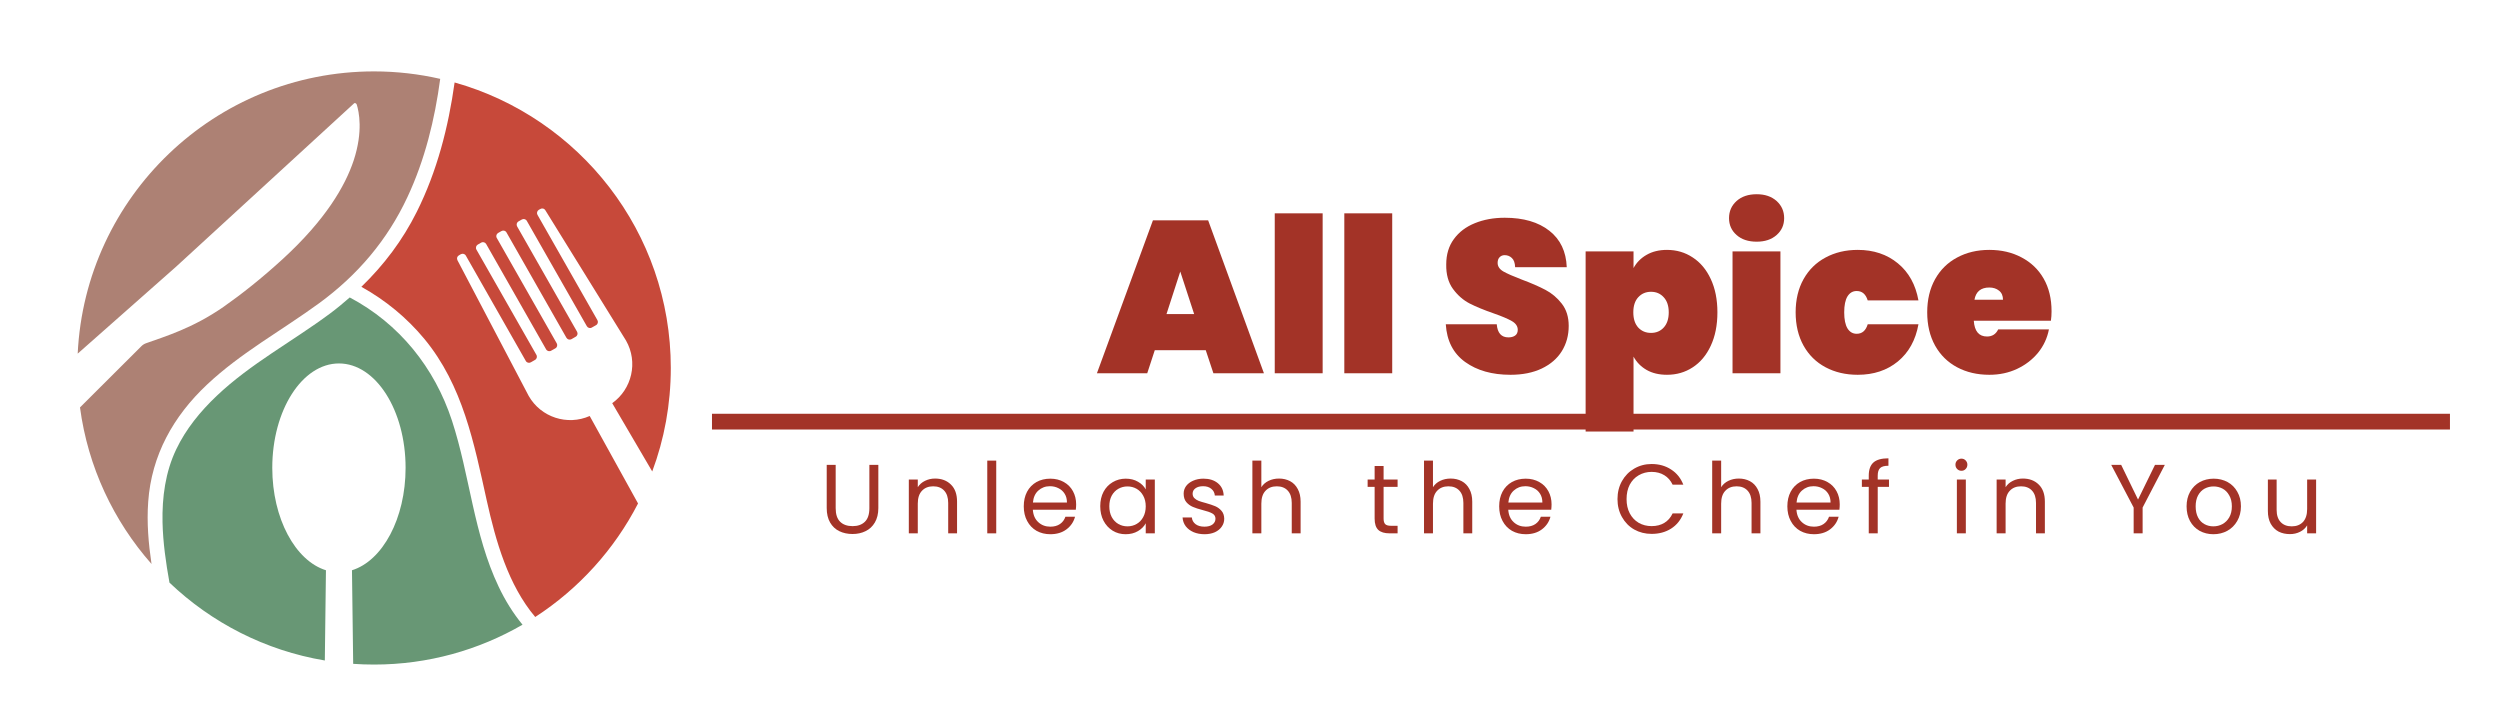 <?xml version="1.0" encoding="UTF-8" standalone="no"?>
<svg
   width="476.234"
   zoomAndPan="magnify"
   viewBox="0 0 357.175 102.146"
   height="136.195"
   preserveAspectRatio="xMidYMid"
   version="1.0"
   id="svg100"
   sodipodi:docname="asHoriLogo.svg"
   inkscape:version="1.3 (0e150ed6c4, 2023-07-21)"
   inkscape:export-filename="asHoriLogo.svg"
   inkscape:export-xdpi="96"
   inkscape:export-ydpi="96"
   xmlns:inkscape="http://www.inkscape.org/namespaces/inkscape"
   xmlns:sodipodi="http://sodipodi.sourceforge.net/DTD/sodipodi-0.dtd"
   xmlns="http://www.w3.org/2000/svg"
   xmlns:svg="http://www.w3.org/2000/svg">
  <sodipodi:namedview
     id="namedview100"
     pagecolor="#ffffff"
     bordercolor="#000000"
     borderopacity="0.25"
     inkscape:showpageshadow="2"
     inkscape:pageopacity="0.0"
     inkscape:pagecheckerboard="0"
     inkscape:deskcolor="#d1d1d1"
     inkscape:zoom="1.412"
     inkscape:cx="250"
     inkscape:cy="249.64589"
     inkscape:window-width="1920"
     inkscape:window-height="991"
     inkscape:window-x="-9"
     inkscape:window-y="-9"
     inkscape:window-maximized="1"
     inkscape:current-layer="svg100" />
  <defs
     id="defs1">
    <clipPath
       id="eca93cc14c">
      <path
         d="M 11.25,145.25 H 64 V 216 H 11.25 Z m 0,0"
         clip-rule="nonzero"
         id="path1" />
    </clipPath>
    <filter
       style="color-interpolation-filters:sRGB"
       inkscape:label="Drop Shadow"
       id="filter4"
       x="-0.021"
       y="-0.085"
       width="1.054"
       height="1.205">
      <feFlood
         result="flood"
         in="SourceGraphic"
         flood-opacity="0.498"
         flood-color="rgb(0,0,0)"
         id="feFlood3" />
      <feGaussianBlur
         result="blur"
         in="SourceGraphic"
         stdDeviation="3"
         id="feGaussianBlur3" />
      <feOffset
         result="offset"
         in="blur"
         dx="3.9"
         dy="3"
         id="feOffset3" />
      <feComposite
         result="comp1"
         operator="in"
         in="flood"
         in2="offset"
         id="feComposite3" />
      <feComposite
         result="comp2"
         operator="over"
         in="SourceGraphic"
         in2="comp1"
         id="feComposite4" />
    </filter>
  </defs>
  <g
     id="g3"
     style="filter:url(#filter4)"
     transform="translate(-4.058,-138.05)">
    <g
       clip-path="url(#eca93cc14c)"
       id="g2">
      <path
         fill="#ad8174"
         d="m 63.051,146.316 c -0.773,5.797 -2.191,11.578 -4.68,16.887 -2.879,6.168 -7.133,11.156 -12.613,15.164 -5.332,3.895 -11.191,7.082 -16.02,11.629 -4.812,4.516 -7.934,10.09 -8.406,16.738 -0.219,2.996 0.039,5.957 0.473,8.891 -5.414,-6.137 -9.086,-13.852 -10.219,-22.367 l 8.754,-8.73 c 0.191,-0.199 0.418,-0.34 0.672,-0.434 2.715,-0.973 6.668,-2.141 11.086,-5.207 2.594,-1.82 5.453,-4.074 8.527,-6.895 6.02,-5.535 8.84,-10.324 10.066,-14.031 1.367,-4.168 0.746,-6.977 0.434,-7.977 -0.059,-0.16 -0.266,-0.273 -0.367,-0.18 L 46.73,153.5 25.293,173.172 11.258,185.574 C 12.332,163.121 30.879,145.25 53.605,145.25 c 3.246,0 6.406,0.375 9.445,1.066 z m 0,0"
         fill-opacity="1"
         fill-rule="nonzero"
         id="path2" />
    </g>
    <path
       fill="#c7493a"
       d="m 89.598,183.707 -11.531,-18.625 c -0.141,-0.246 -0.449,-0.32 -0.695,-0.18 l -0.227,0.121 c -0.254,0.152 -0.34,0.473 -0.199,0.719 l 8.566,15.051 c 0.141,0.254 0.055,0.574 -0.199,0.715 l -0.602,0.34 c -0.246,0.152 -0.566,0.055 -0.707,-0.188 l -8.578,-15.051 c -0.141,-0.254 -0.461,-0.34 -0.707,-0.199 l -0.48,0.273 c -0.254,0.141 -0.34,0.461 -0.199,0.719 l 8.566,15.047 c 0.141,0.246 0.059,0.566 -0.199,0.711 l -0.602,0.348 c -0.246,0.141 -0.566,0.055 -0.719,-0.199 l -8.566,-15.051 c -0.141,-0.254 -0.461,-0.34 -0.715,-0.195 l -0.48,0.273 c -0.246,0.141 -0.34,0.461 -0.191,0.715 l 8.566,15.051 c 0.141,0.254 0.059,0.574 -0.195,0.715 l -0.605,0.34 c -0.254,0.145 -0.574,0.059 -0.719,-0.195 l -8.566,-15.051 c -0.141,-0.246 -0.461,-0.34 -0.715,-0.191 l -0.48,0.273 c -0.246,0.145 -0.34,0.465 -0.199,0.711 L 76.793,185.75 c 0.145,0.258 0.059,0.578 -0.195,0.719 l -0.605,0.348 c -0.254,0.141 -0.574,0.059 -0.715,-0.199 l -8.566,-15.047 c -0.145,-0.258 -0.465,-0.34 -0.719,-0.199 l -0.273,0.16 c -0.246,0.133 -0.34,0.441 -0.207,0.699 l 10.18,19.387 c 1.754,3.074 5.535,4.273 8.715,2.867 l 6.906,12.496 c -3.395,6.598 -8.488,12.199 -14.688,16.219 -3.879,-4.594 -5.641,-10.855 -6.926,-16.637 -1.82,-8.211 -3.414,-16.434 -8.914,-23.094 -2.5,-3.016 -5.574,-5.543 -9,-7.441 3.207,-3.102 5.887,-6.637 7.926,-10.73 2.887,-5.781 4.508,-12.078 5.395,-18.465 17.82,5.02 30.887,21.371 30.887,40.785 0,5.207 -0.934,10.188 -2.652,14.789 L 87.625,192.652 c 2.82,-2.008 3.727,-5.871 1.973,-8.945 z m 0,0"
       fill-opacity="1"
       fill-rule="nonzero"
       id="path3" />
    <path
       fill="#689775"
       d="m 74.812,224.301 c -6.246,3.613 -13.48,5.695 -21.207,5.695 -1.008,0 -2,-0.035 -2.988,-0.102 l -0.172,-13.371 c 4.367,-1.352 7.66,-7.387 7.66,-14.629 0,-8.242 -4.266,-14.918 -9.52,-14.918 -5.254,0 -9.527,6.676 -9.527,14.918 0,7.242 3.301,13.277 7.668,14.629 l -0.16,12.891 c -8.527,-1.426 -16.195,-5.406 -22.195,-11.121 -0.512,-2.848 -0.926,-5.715 -0.992,-8.617 -0.074,-3.574 0.406,-7.195 1.961,-10.438 1.387,-2.906 3.438,-5.406 5.758,-7.613 4.875,-4.629 10.855,-7.797 16.215,-11.785 0.98,-0.727 1.906,-1.5 2.812,-2.293 7.066,3.734 12.121,10.016 14.605,17.598 2.562,7.836 3.094,16.227 6.676,23.734 0.926,1.953 2.059,3.781 3.406,5.422 z m 0,0"
       fill-opacity="1"
       fill-rule="nonzero"
       id="path4" />
    <g
       fill="#a33327"
       fill-opacity="1"
       id="g7">
      <g
         transform="translate(156.876,188.377)"
         id="g6">
        <g
           id="g5">
          <path
             d="M 15.547,-3.297 H 8.266 L 7.188,0 H 0 l 8,-21.844 h 7.891 L 23.859,0 h -7.219 z m -1.656,-5.156 -1.984,-6.078 -1.969,6.078 z m 0,0"
             id="path5" />
        </g>
      </g>
    </g>
    <g
       fill="#a33327"
       fill-opacity="1"
       id="g10">
      <g
         transform="translate(180.734,188.377)"
         id="g9">
        <g
           id="g8">
          <path
             d="M 8.391,-22.844 V 0 h -6.844 v -22.844 z m 0,0"
             id="path7" />
        </g>
      </g>
    </g>
    <g
       fill="#a33327"
       fill-opacity="1"
       id="g13">
      <g
         transform="translate(190.673,188.377)"
         id="g12">
        <g
           id="g11">
          <path
             d="M 8.391,-22.844 V 0 h -6.844 v -22.844 z m 0,0"
             id="path10" />
        </g>
      </g>
    </g>
    <g
       fill="#a33327"
       fill-opacity="1"
       id="g19">
      <g
         transform="translate(205.859,188.377)"
         id="g18">
        <g
           id="g17">
          <path
             d="M 10.094,0.219 C 7.477,0.219 5.32,-0.391 3.625,-1.609 1.926,-2.836 1.004,-4.633 0.859,-7 h 7.281 c 0.102,1.25 0.66,1.875 1.672,1.875 0.375,0 0.688,-0.082 0.938,-0.25 0.258,-0.176 0.391,-0.453 0.391,-0.828 0,-0.508 -0.281,-0.926 -0.844,-1.25 C 9.742,-7.773 8.883,-8.141 7.719,-8.547 6.312,-9.035 5.148,-9.516 4.234,-9.984 3.328,-10.461 2.539,-11.156 1.875,-12.062 c -0.656,-0.906 -0.977,-2.066 -0.953,-3.484 0,-1.426 0.363,-2.633 1.094,-3.625 0.727,-1 1.723,-1.754 2.984,-2.266 1.27,-0.52 2.695,-0.781 4.281,-0.781 2.676,0 4.801,0.621 6.375,1.859 1.57,1.23 2.398,2.965 2.484,5.203 h -7.375 c -0.023,-0.613 -0.18,-1.051 -0.469,-1.312 -0.281,-0.27 -0.625,-0.406 -1.031,-0.406 -0.293,0 -0.531,0.102 -0.719,0.297 -0.188,0.188 -0.281,0.461 -0.281,0.812 0,0.492 0.27,0.898 0.812,1.219 0.551,0.312 1.426,0.699 2.625,1.156 1.375,0.512 2.508,1.008 3.406,1.484 0.895,0.469 1.672,1.125 2.328,1.969 0.656,0.844 0.984,1.902 0.984,3.172 0,1.344 -0.328,2.547 -0.984,3.609 -0.656,1.055 -1.617,1.883 -2.875,2.484 -1.25,0.594 -2.742,0.891 -4.469,0.891 z m 0,0"
             id="path16" />
        </g>
      </g>
    </g>
    <g
       fill="#a33327"
       fill-opacity="1"
       id="g22">
      <g
         transform="translate(225.149,188.377)"
         id="g21">
        <g
           id="g20">
          <path
             d="m 8.391,-15.031 c 0.438,-0.801 1.062,-1.43 1.875,-1.891 0.812,-0.469 1.781,-0.703 2.906,-0.703 1.363,0 2.586,0.359 3.672,1.078 1.094,0.711 1.953,1.734 2.578,3.078 0.633,1.344 0.953,2.934 0.953,4.766 0,1.836 -0.32,3.43 -0.953,4.781 -0.625,1.344 -1.484,2.371 -2.578,3.078 -1.086,0.711 -2.309,1.062 -3.672,1.062 -1.125,0 -2.094,-0.227 -2.906,-0.688 -0.812,-0.469 -1.438,-1.102 -1.875,-1.906 V 8.328 H 1.547 V -17.406 h 6.844 z m 5.031,6.328 c 0,-0.926 -0.242,-1.645 -0.719,-2.156 -0.469,-0.52 -1.074,-0.781 -1.812,-0.781 -0.742,0 -1.352,0.262 -1.828,0.781 -0.469,0.512 -0.703,1.23 -0.703,2.156 0,0.93 0.234,1.652 0.703,2.172 0.477,0.512 1.086,0.766 1.828,0.766 0.738,0 1.344,-0.254 1.812,-0.766 0.477,-0.52 0.719,-1.242 0.719,-2.172 z m 0,0"
             id="path19" />
        </g>
      </g>
    </g>
    <g
       fill="#a33327"
       fill-opacity="1"
       id="g25">
      <g
         transform="translate(246.138,188.377)"
         id="g24">
        <g
           id="g23">
          <path
             d="m 5,-18.797 c -1.199,0 -2.156,-0.316 -2.875,-0.953 -0.719,-0.633 -1.078,-1.438 -1.078,-2.406 0,-0.988 0.359,-1.805 1.078,-2.453 0.719,-0.645 1.676,-0.969 2.875,-0.969 1.176,0 2.125,0.324 2.844,0.969 0.719,0.648 1.078,1.465 1.078,2.453 0,0.969 -0.359,1.773 -1.078,2.406 C 7.125,-19.113 6.176,-18.797 5,-18.797 Z m 3.391,1.391 V 0 h -6.844 v -17.406 z m 0,0"
             id="path22" />
        </g>
      </g>
    </g>
    <g
       fill="#a33327"
       fill-opacity="1"
       id="g28">
      <g
         transform="translate(256.076,188.377)"
         id="g27">
        <g
           id="g26">
          <path
             d="m 0.625,-8.703 c 0,-1.812 0.375,-3.391 1.125,-4.734 0.75,-1.344 1.797,-2.375 3.141,-3.094 C 6.234,-17.258 7.77,-17.625 9.5,-17.625 c 2.27,0 4.18,0.641 5.734,1.922 1.551,1.273 2.531,3.039 2.938,5.297 h -7.25 C 10.648,-11.301 10.125,-11.75 9.344,-11.75 c -0.555,0 -0.992,0.258 -1.312,0.766 -0.312,0.512 -0.469,1.273 -0.469,2.281 0,1.012 0.156,1.777 0.469,2.297 0.32,0.512 0.758,0.766 1.312,0.766 0.781,0 1.305,-0.453 1.578,-1.359 h 7.25 c -0.406,2.262 -1.387,4.031 -2.938,5.312 C 13.68,-0.414 11.77,0.219 9.5,0.219 7.77,0.219 6.234,-0.141 4.891,-0.859 3.547,-1.578 2.5,-2.609 1.75,-3.953 1,-5.305 0.625,-6.891 0.625,-8.703 Z m 0,0"
             id="path25" />
        </g>
      </g>
    </g>
    <g
       fill="#a33327"
       fill-opacity="1"
       id="g31">
      <g
         transform="translate(274.873,188.377)"
         id="g30">
        <g
           id="g29">
          <path
             d="m 18.391,-8.859 c 0,0.48 -0.031,0.934 -0.094,1.359 H 7.281 c 0.102,1.5 0.734,2.25 1.891,2.25 0.738,0 1.27,-0.336 1.594,-1.016 h 7.25 c -0.242,1.242 -0.758,2.352 -1.547,3.328 -0.793,0.969 -1.793,1.742 -3,2.312 C 12.27,-0.062 10.945,0.219 9.5,0.219 7.77,0.219 6.234,-0.141 4.891,-0.859 3.547,-1.578 2.5,-2.609 1.75,-3.953 1,-5.305 0.625,-6.891 0.625,-8.703 0.625,-10.516 1,-12.094 1.75,-13.438 2.5,-14.781 3.547,-15.812 4.891,-16.531 6.234,-17.258 7.77,-17.625 9.5,-17.625 c 1.727,0 3.266,0.359 4.609,1.078 1.352,0.711 2.406,1.719 3.156,3.031 0.75,1.312 1.125,2.867 1.125,4.656 z M 11.453,-10.5 c 0,-0.57 -0.188,-1.004 -0.562,-1.297 C 10.523,-12.098 10.062,-12.25 9.5,-12.25 c -1.211,0 -1.918,0.586 -2.125,1.75 z m 0,0"
             id="path28" />
        </g>
      </g>
    </g>
    <g
       fill="#a33327"
       fill-opacity="1"
       id="g34">
      <g
         transform="translate(117.224,211.249)"
         id="g33">
        <g
           id="g32">
          <path
             d="m 2.328,-9.781 v 6.188 c 0,0.875 0.211,1.523 0.641,1.938 0.426,0.418 1.02,0.625 1.781,0.625 0.738,0 1.32,-0.207 1.75,-0.625 0.426,-0.414 0.641,-1.062 0.641,-1.938 v -6.188 h 1.281 v 6.172 c 0,0.812 -0.168,1.5 -0.5,2.062 C 7.598,-0.992 7.156,-0.582 6.594,-0.312 6.039,-0.039 5.422,0.094 4.734,0.094 4.035,0.094 3.406,-0.039 2.844,-0.312 2.289,-0.582 1.852,-0.992 1.531,-1.547 c -0.324,-0.562 -0.484,-1.25 -0.484,-2.062 V -9.781 Z m 0,0"
             id="path31" />
        </g>
      </g>
    </g>
    <g
       fill="#a33327"
       fill-opacity="1"
       id="g37">
      <g
         transform="translate(128.923,211.249)"
         id="g36">
        <g
           id="g35">
          <path
             d="m 4.828,-7.828 c 0.938,0 1.691,0.289 2.266,0.859 0.582,0.562 0.875,1.375 0.875,2.438 V 0 H 6.703 V -4.344 C 6.703,-5.113 6.508,-5.703 6.125,-6.109 5.75,-6.516 5.227,-6.719 4.562,-6.719 c -0.68,0 -1.215,0.215 -1.609,0.641 C 2.555,-5.66 2.359,-5.051 2.359,-4.25 V 0 h -1.281 v -7.688 h 1.281 v 1.094 c 0.25,-0.395 0.594,-0.695 1.031,-0.906 0.438,-0.219 0.914,-0.328 1.438,-0.328 z m 0,0"
             id="path34" />
        </g>
      </g>
    </g>
    <g
       fill="#a33327"
       fill-opacity="1"
       id="g40">
      <g
         transform="translate(140.131,211.249)"
         id="g39">
        <g
           id="g38">
          <path
             d="M 2.359,-10.391 V 0 h -1.281 v -10.391 z m 0,0"
             id="path37" />
        </g>
      </g>
    </g>
    <g
       fill="#a33327"
       fill-opacity="1"
       id="g43">
      <g
         transform="translate(145.813,211.249)"
         id="g42">
        <g
           id="g41">
          <path
             d="m 8.094,-4.141 c 0,0.242 -0.016,0.496 -0.047,0.766 H 1.906 c 0.051,0.762 0.312,1.355 0.781,1.781 0.469,0.43 1.039,0.641 1.719,0.641 0.551,0 1.008,-0.125 1.375,-0.375 C 6.156,-1.586 6.414,-1.938 6.562,-2.375 h 1.375 C 7.738,-1.633 7.328,-1.031 6.703,-0.562 6.086,-0.102 5.32,0.125 4.406,0.125 3.676,0.125 3.02,-0.035 2.438,-0.359 1.863,-0.691 1.414,-1.16 1.094,-1.766 0.77,-2.367 0.609,-3.066 0.609,-3.859 c 0,-0.789 0.156,-1.484 0.469,-2.078 0.32,-0.602 0.77,-1.066 1.344,-1.391 C 2.992,-7.648 3.656,-7.812 4.406,-7.812 c 0.727,0 1.375,0.164 1.938,0.484 0.562,0.312 0.992,0.75 1.297,1.312 0.301,0.555 0.453,1.18 0.453,1.875 z M 6.781,-4.406 c 0,-0.488 -0.109,-0.906 -0.328,-1.25 C 6.234,-6.008 5.938,-6.273 5.562,-6.453 c -0.367,-0.188 -0.773,-0.281 -1.219,-0.281 -0.648,0 -1.199,0.211 -1.656,0.625 -0.449,0.406 -0.703,0.977 -0.766,1.703 z m 0,0"
             id="path40" />
        </g>
      </g>
    </g>
    <g
       fill="#a33327"
       fill-opacity="1"
       id="g46">
      <g
         transform="translate(156.741,211.249)"
         id="g45">
        <g
           id="g44">
          <path
             d="m 0.609,-3.875 c 0,-0.781 0.156,-1.469 0.469,-2.062 0.32,-0.594 0.758,-1.051 1.312,-1.375 0.562,-0.332 1.18,-0.5 1.859,-0.5 0.676,0 1.258,0.148 1.75,0.438 0.5,0.281 0.867,0.648 1.109,1.094 V -7.688 H 8.406 V 0 H 7.109 v -1.438 c -0.25,0.461 -0.625,0.836 -1.125,1.125 -0.5,0.293 -1.086,0.438 -1.75,0.438 -0.68,0 -1.293,-0.164 -1.844,-0.5 C 1.836,-0.719 1.398,-1.191 1.078,-1.797 0.766,-2.398 0.609,-3.094 0.609,-3.875 Z m 6.5,0.016 C 7.109,-4.441 6.988,-4.945 6.75,-5.375 6.52,-5.801 6.207,-6.129 5.812,-6.359 5.414,-6.586 4.977,-6.703 4.5,-6.703 c -0.48,0 -0.918,0.117 -1.312,0.344 -0.387,0.219 -0.699,0.543 -0.938,0.969 -0.23,0.43 -0.344,0.934 -0.344,1.516 0,0.594 0.113,1.109 0.344,1.547 0.238,0.43 0.551,0.758 0.938,0.984 C 3.582,-1.113 4.02,-1 4.5,-1 4.977,-1 5.414,-1.113 5.812,-1.344 6.207,-1.57 6.52,-1.898 6.75,-2.328 c 0.238,-0.438 0.359,-0.945 0.359,-1.531 z m 0,0"
             id="path43" />
        </g>
      </g>
    </g>
    <g
       fill="#a33327"
       fill-opacity="1"
       id="g49">
      <g
         transform="translate(168.454,211.249)"
         id="g48">
        <g
           id="g47">
          <path
             d="M 3.797,0.125 C 3.211,0.125 2.688,0.023 2.219,-0.172 1.75,-0.379 1.379,-0.66 1.109,-1.016 0.836,-1.379 0.688,-1.797 0.656,-2.266 h 1.328 c 0.031,0.387 0.207,0.703 0.531,0.953 0.32,0.242 0.742,0.359 1.266,0.359 0.488,0 0.875,-0.102 1.156,-0.312 0.281,-0.219 0.422,-0.492 0.422,-0.828 0,-0.332 -0.152,-0.582 -0.453,-0.75 C 4.613,-3.008 4.148,-3.172 3.516,-3.328 2.953,-3.473 2.488,-3.625 2.125,-3.781 1.758,-3.938 1.445,-4.164 1.188,-4.469 c -0.25,-0.301 -0.375,-0.703 -0.375,-1.203 0,-0.395 0.113,-0.754 0.344,-1.078 0.238,-0.32 0.57,-0.578 1,-0.766 0.438,-0.195 0.93,-0.297 1.484,-0.297 0.844,0 1.523,0.215 2.047,0.641 C 6.219,-6.742 6.5,-6.156 6.531,-5.406 H 5.266 c -0.031,-0.395 -0.199,-0.711 -0.5,-0.953 -0.293,-0.25 -0.684,-0.375 -1.172,-0.375 -0.461,0 -0.824,0.102 -1.094,0.297 -0.273,0.199 -0.406,0.453 -0.406,0.766 0,0.25 0.078,0.461 0.234,0.625 0.164,0.168 0.375,0.305 0.625,0.406 0.25,0.094 0.594,0.199 1.031,0.312 0.551,0.156 1,0.309 1.344,0.453 0.344,0.148 0.641,0.367 0.891,0.656 0.25,0.281 0.379,0.656 0.391,1.125 0,0.43 -0.121,0.809 -0.359,1.141 C 6.02,-0.617 5.691,-0.352 5.266,-0.156 4.836,0.031 4.348,0.125 3.797,0.125 Z m 0,0"
             id="path46" />
        </g>
      </g>
    </g>
    <g
       fill="#a33327"
       fill-opacity="1"
       id="g52">
      <g
         transform="translate(178.007,211.249)"
         id="g51">
        <g
           id="g50">
          <path
             d="m 4.891,-7.828 c 0.582,0 1.109,0.125 1.578,0.375 0.469,0.25 0.832,0.625 1.094,1.125 0.27,0.492 0.406,1.09 0.406,1.797 V 0 H 6.703 V -4.344 C 6.703,-5.113 6.508,-5.703 6.125,-6.109 5.75,-6.516 5.227,-6.719 4.562,-6.719 c -0.68,0 -1.215,0.215 -1.609,0.641 C 2.555,-5.66 2.359,-5.051 2.359,-4.25 V 0 h -1.281 v -10.391 h 1.281 v 3.797 c 0.25,-0.395 0.594,-0.695 1.031,-0.906 0.445,-0.219 0.945,-0.328 1.5,-0.328 z m 0,0"
             id="path49" />
        </g>
      </g>
    </g>
    <g
       fill="#a33327"
       fill-opacity="1"
       id="g58">
      <g
         transform="translate(195.191,211.249)"
         id="g57">
        <g
           id="g56">
          <path
             d="m 2.641,-6.641 v 4.531 c 0,0.375 0.078,0.641 0.234,0.797 0.156,0.156 0.43,0.234 0.828,0.234 h 0.938 V 0 H 3.5 C 2.781,0 2.242,-0.16 1.891,-0.484 c -0.355,-0.332 -0.531,-0.875 -0.531,-1.625 v -4.531 h -1 V -7.688 h 1 V -9.625 h 1.281 v 1.938 h 2 v 1.047 z m 0,0"
             id="path55" />
        </g>
      </g>
    </g>
    <g
       fill="#a33327"
       fill-opacity="1"
       id="g61">
      <g
         transform="translate(202.528,211.249)"
         id="g60">
        <g
           id="g59">
          <path
             d="m 4.891,-7.828 c 0.582,0 1.109,0.125 1.578,0.375 0.469,0.25 0.832,0.625 1.094,1.125 0.27,0.492 0.406,1.09 0.406,1.797 V 0 H 6.703 V -4.344 C 6.703,-5.113 6.508,-5.703 6.125,-6.109 5.75,-6.516 5.227,-6.719 4.562,-6.719 c -0.68,0 -1.215,0.215 -1.609,0.641 C 2.555,-5.66 2.359,-5.051 2.359,-4.25 V 0 h -1.281 v -10.391 h 1.281 v 3.797 c 0.25,-0.395 0.594,-0.695 1.031,-0.906 0.445,-0.219 0.945,-0.328 1.5,-0.328 z m 0,0"
             id="path58" />
        </g>
      </g>
    </g>
    <g
       fill="#a33327"
       fill-opacity="1"
       id="g64">
      <g
         transform="translate(213.736,211.249)"
         id="g63">
        <g
           id="g62">
          <path
             d="m 8.094,-4.141 c 0,0.242 -0.016,0.496 -0.047,0.766 H 1.906 c 0.051,0.762 0.312,1.355 0.781,1.781 0.469,0.43 1.039,0.641 1.719,0.641 0.551,0 1.008,-0.125 1.375,-0.375 C 6.156,-1.586 6.414,-1.938 6.562,-2.375 h 1.375 C 7.738,-1.633 7.328,-1.031 6.703,-0.562 6.086,-0.102 5.32,0.125 4.406,0.125 3.676,0.125 3.02,-0.035 2.438,-0.359 1.863,-0.691 1.414,-1.16 1.094,-1.766 0.77,-2.367 0.609,-3.066 0.609,-3.859 c 0,-0.789 0.156,-1.484 0.469,-2.078 0.32,-0.602 0.77,-1.066 1.344,-1.391 C 2.992,-7.648 3.656,-7.812 4.406,-7.812 c 0.727,0 1.375,0.164 1.938,0.484 0.562,0.312 0.992,0.75 1.297,1.312 0.301,0.555 0.453,1.18 0.453,1.875 z M 6.781,-4.406 c 0,-0.488 -0.109,-0.906 -0.328,-1.25 C 6.234,-6.008 5.938,-6.273 5.562,-6.453 c -0.367,-0.188 -0.773,-0.281 -1.219,-0.281 -0.648,0 -1.199,0.211 -1.656,0.625 -0.449,0.406 -0.703,0.977 -0.766,1.703 z m 0,0"
             id="path61" />
        </g>
      </g>
    </g>
    <g
       fill="#a33327"
       fill-opacity="1"
       id="g70">
      <g
         transform="translate(230.64,211.249)"
         id="g69">
        <g
           id="g68">
          <path
             d="M 0.609,-4.891 C 0.609,-5.848 0.82,-6.707 1.25,-7.469 1.676,-8.227 2.258,-8.82 3,-9.25 c 0.75,-0.438 1.578,-0.656 2.484,-0.656 1.062,0 1.988,0.262 2.781,0.781 0.801,0.512 1.383,1.234 1.75,2.172 H 8.484 C 8.211,-7.535 7.82,-7.984 7.312,-8.297 6.801,-8.617 6.191,-8.781 5.484,-8.781 c -0.68,0 -1.293,0.164 -1.844,0.484 -0.543,0.312 -0.969,0.762 -1.281,1.344 -0.305,0.586 -0.453,1.273 -0.453,2.062 0,0.773 0.148,1.449 0.453,2.031 0.312,0.586 0.738,1.039 1.281,1.359 0.551,0.312 1.164,0.469 1.844,0.469 0.707,0 1.316,-0.156 1.828,-0.469 0.508,-0.312 0.898,-0.758 1.172,-1.344 h 1.531 c -0.367,0.938 -0.949,1.664 -1.75,2.172 -0.793,0.5 -1.719,0.75 -2.781,0.75 C 4.578,0.078 3.75,-0.129 3,-0.547 2.258,-0.973 1.676,-1.566 1.25,-2.328 0.82,-3.086 0.609,-3.941 0.609,-4.891 Z m 0,0"
             id="path67" />
        </g>
      </g>
    </g>
    <g
       fill="#a33327"
       fill-opacity="1"
       id="g73">
      <g
         transform="translate(243.7,211.249)"
         id="g72">
        <g
           id="g71">
          <path
             d="m 4.891,-7.828 c 0.582,0 1.109,0.125 1.578,0.375 0.469,0.25 0.832,0.625 1.094,1.125 0.27,0.492 0.406,1.09 0.406,1.797 V 0 H 6.703 V -4.344 C 6.703,-5.113 6.508,-5.703 6.125,-6.109 5.75,-6.516 5.227,-6.719 4.562,-6.719 c -0.68,0 -1.215,0.215 -1.609,0.641 C 2.555,-5.66 2.359,-5.051 2.359,-4.25 V 0 h -1.281 v -10.391 h 1.281 v 3.797 c 0.25,-0.395 0.594,-0.695 1.031,-0.906 0.445,-0.219 0.945,-0.328 1.5,-0.328 z m 0,0"
             id="path70" />
        </g>
      </g>
    </g>
    <g
       fill="#a33327"
       fill-opacity="1"
       id="g76">
      <g
         transform="translate(254.908,211.249)"
         id="g75">
        <g
           id="g74">
          <path
             d="m 8.094,-4.141 c 0,0.242 -0.016,0.496 -0.047,0.766 H 1.906 c 0.051,0.762 0.312,1.355 0.781,1.781 0.469,0.43 1.039,0.641 1.719,0.641 0.551,0 1.008,-0.125 1.375,-0.375 C 6.156,-1.586 6.414,-1.938 6.562,-2.375 h 1.375 C 7.738,-1.633 7.328,-1.031 6.703,-0.562 6.086,-0.102 5.32,0.125 4.406,0.125 3.676,0.125 3.02,-0.035 2.438,-0.359 1.863,-0.691 1.414,-1.16 1.094,-1.766 0.77,-2.367 0.609,-3.066 0.609,-3.859 c 0,-0.789 0.156,-1.484 0.469,-2.078 0.32,-0.602 0.77,-1.066 1.344,-1.391 C 2.992,-7.648 3.656,-7.812 4.406,-7.812 c 0.727,0 1.375,0.164 1.938,0.484 0.562,0.312 0.992,0.75 1.297,1.312 0.301,0.555 0.453,1.18 0.453,1.875 z M 6.781,-4.406 c 0,-0.488 -0.109,-0.906 -0.328,-1.25 C 6.234,-6.008 5.938,-6.273 5.562,-6.453 c -0.367,-0.188 -0.773,-0.281 -1.219,-0.281 -0.648,0 -1.199,0.211 -1.656,0.625 -0.449,0.406 -0.703,0.977 -0.766,1.703 z m 0,0"
             id="path73" />
        </g>
      </g>
    </g>
    <g
       fill="#a33327"
       fill-opacity="1"
       id="g79">
      <g
         transform="translate(265.835,211.249)"
         id="g78">
        <g
           id="g77">
          <path
             d="M 4.203,-6.641 H 2.594 V 0 H 1.312 V -6.641 H 0.328 V -7.688 H 1.312 v -0.547 c 0,-0.863 0.223,-1.492 0.672,-1.891 0.445,-0.395 1.16,-0.594 2.141,-0.594 v 1.062 c -0.562,0 -0.961,0.109 -1.188,0.328 -0.23,0.219 -0.344,0.586 -0.344,1.094 V -7.688 h 1.609 z m 0,0"
             id="path76" />
        </g>
      </g>
    </g>
    <g
       fill="#a33327"
       fill-opacity="1"
       id="g85">
      <g
         transform="translate(278.658,211.249)"
         id="g84">
        <g
           id="g83">
          <path
             d="m 1.734,-8.938 c -0.242,0 -0.445,-0.082 -0.609,-0.25 -0.168,-0.164 -0.25,-0.375 -0.25,-0.625 0,-0.238 0.082,-0.441 0.25,-0.609 0.164,-0.164 0.367,-0.25 0.609,-0.25 0.238,0 0.438,0.086 0.594,0.25 0.164,0.168 0.25,0.371 0.25,0.609 0,0.25 -0.086,0.461 -0.25,0.625 -0.156,0.168 -0.355,0.25 -0.594,0.25 z m 0.625,1.25 V 0 h -1.281 v -7.688 z m 0,0"
             id="path82" />
        </g>
      </g>
    </g>
    <g
       fill="#a33327"
       fill-opacity="1"
       id="g88">
      <g
         transform="translate(284.339,211.249)"
         id="g87">
        <g
           id="g86">
          <path
             d="m 4.828,-7.828 c 0.938,0 1.691,0.289 2.266,0.859 0.582,0.562 0.875,1.375 0.875,2.438 V 0 H 6.703 V -4.344 C 6.703,-5.113 6.508,-5.703 6.125,-6.109 5.75,-6.516 5.227,-6.719 4.562,-6.719 c -0.68,0 -1.215,0.215 -1.609,0.641 C 2.555,-5.66 2.359,-5.051 2.359,-4.25 V 0 h -1.281 v -7.688 h 1.281 v 1.094 c 0.25,-0.395 0.594,-0.695 1.031,-0.906 0.438,-0.219 0.914,-0.328 1.438,-0.328 z m 0,0"
             id="path85" />
        </g>
      </g>
    </g>
    <g
       fill="#a33327"
       fill-opacity="1"
       id="g94">
      <g
         transform="translate(301.524,211.249)"
         id="g93">
        <g
           id="g92">
          <path
             d="M 7.922,-9.781 4.75,-3.688 V 0 H 3.469 V -3.688 L 0.266,-9.781 H 1.688 l 2.406,4.953 2.422,-4.953 z m 0,0"
             id="path91" />
        </g>
      </g>
    </g>
    <g
       fill="#a33327"
       fill-opacity="1"
       id="g97">
      <g
         transform="translate(311.946,211.249)"
         id="g96">
        <g
           id="g95">
          <path
             d="m 4.438,0.125 c -0.719,0 -1.375,-0.16 -1.969,-0.484 -0.586,-0.332 -1.043,-0.801 -1.375,-1.406 -0.324,-0.602 -0.484,-1.301 -0.484,-2.094 0,-0.781 0.164,-1.473 0.5,-2.078 C 1.453,-6.539 1.914,-7.004 2.5,-7.328 3.094,-7.648 3.754,-7.812 4.484,-7.812 c 0.727,0 1.391,0.164 1.984,0.484 0.594,0.324 1.055,0.789 1.391,1.391 0.344,0.594 0.516,1.289 0.516,2.078 0,0.793 -0.18,1.492 -0.531,2.094 C 7.5,-1.16 7.023,-0.691 6.422,-0.359 5.828,-0.035 5.164,0.125 4.438,0.125 Z m 0,-1.125 c 0.457,0 0.883,-0.102 1.281,-0.312 0.406,-0.219 0.734,-0.539 0.984,-0.969 0.25,-0.438 0.375,-0.961 0.375,-1.578 0,-0.613 -0.125,-1.133 -0.375,-1.562 -0.242,-0.438 -0.559,-0.758 -0.953,-0.969 -0.398,-0.207 -0.824,-0.312 -1.281,-0.312 -0.461,0 -0.887,0.105 -1.281,0.312 -0.387,0.211 -0.699,0.531 -0.938,0.969 -0.23,0.43 -0.344,0.949 -0.344,1.562 0,0.625 0.113,1.156 0.344,1.594 0.227,0.43 0.535,0.746 0.922,0.953 C 3.555,-1.102 3.977,-1 4.438,-1 Z m 0,0"
             id="path94" />
        </g>
      </g>
    </g>
    <g
       fill="#a33327"
       fill-opacity="1"
       id="g100">
      <g
         transform="translate(323.154,211.249)"
         id="g99">
        <g
           id="g98">
          <path
             d="M 7.906,-7.688 V 0 H 6.625 V -1.141 C 6.383,-0.742 6.047,-0.438 5.609,-0.219 5.172,0 4.691,0.109 4.172,0.109 c -0.605,0 -1.148,-0.117 -1.625,-0.359 -0.469,-0.25 -0.844,-0.625 -1.125,-1.125 -0.273,-0.5 -0.406,-1.102 -0.406,-1.812 v -4.5 h 1.25 v 4.328 c 0,0.762 0.191,1.344 0.578,1.75 C 3.227,-1.203 3.754,-1 4.422,-1 5.098,-1 5.633,-1.207 6.031,-1.625 6.426,-2.051 6.625,-2.664 6.625,-3.469 V -7.688 Z m 0,0"
             id="path97" />
        </g>
      </g>
    </g>
    <path
       stroke-linecap="butt"
       transform="matrix(0.751,0,0,0.75,101.878,194.163)"
       fill="none"
       stroke-linejoin="miter"
       d="M 0.001,1.502 H 330.632"
       stroke="#a33327"
       stroke-width="3"
       stroke-opacity="1"
       stroke-miterlimit="4"
       id="path100" />
  </g>
</svg>
